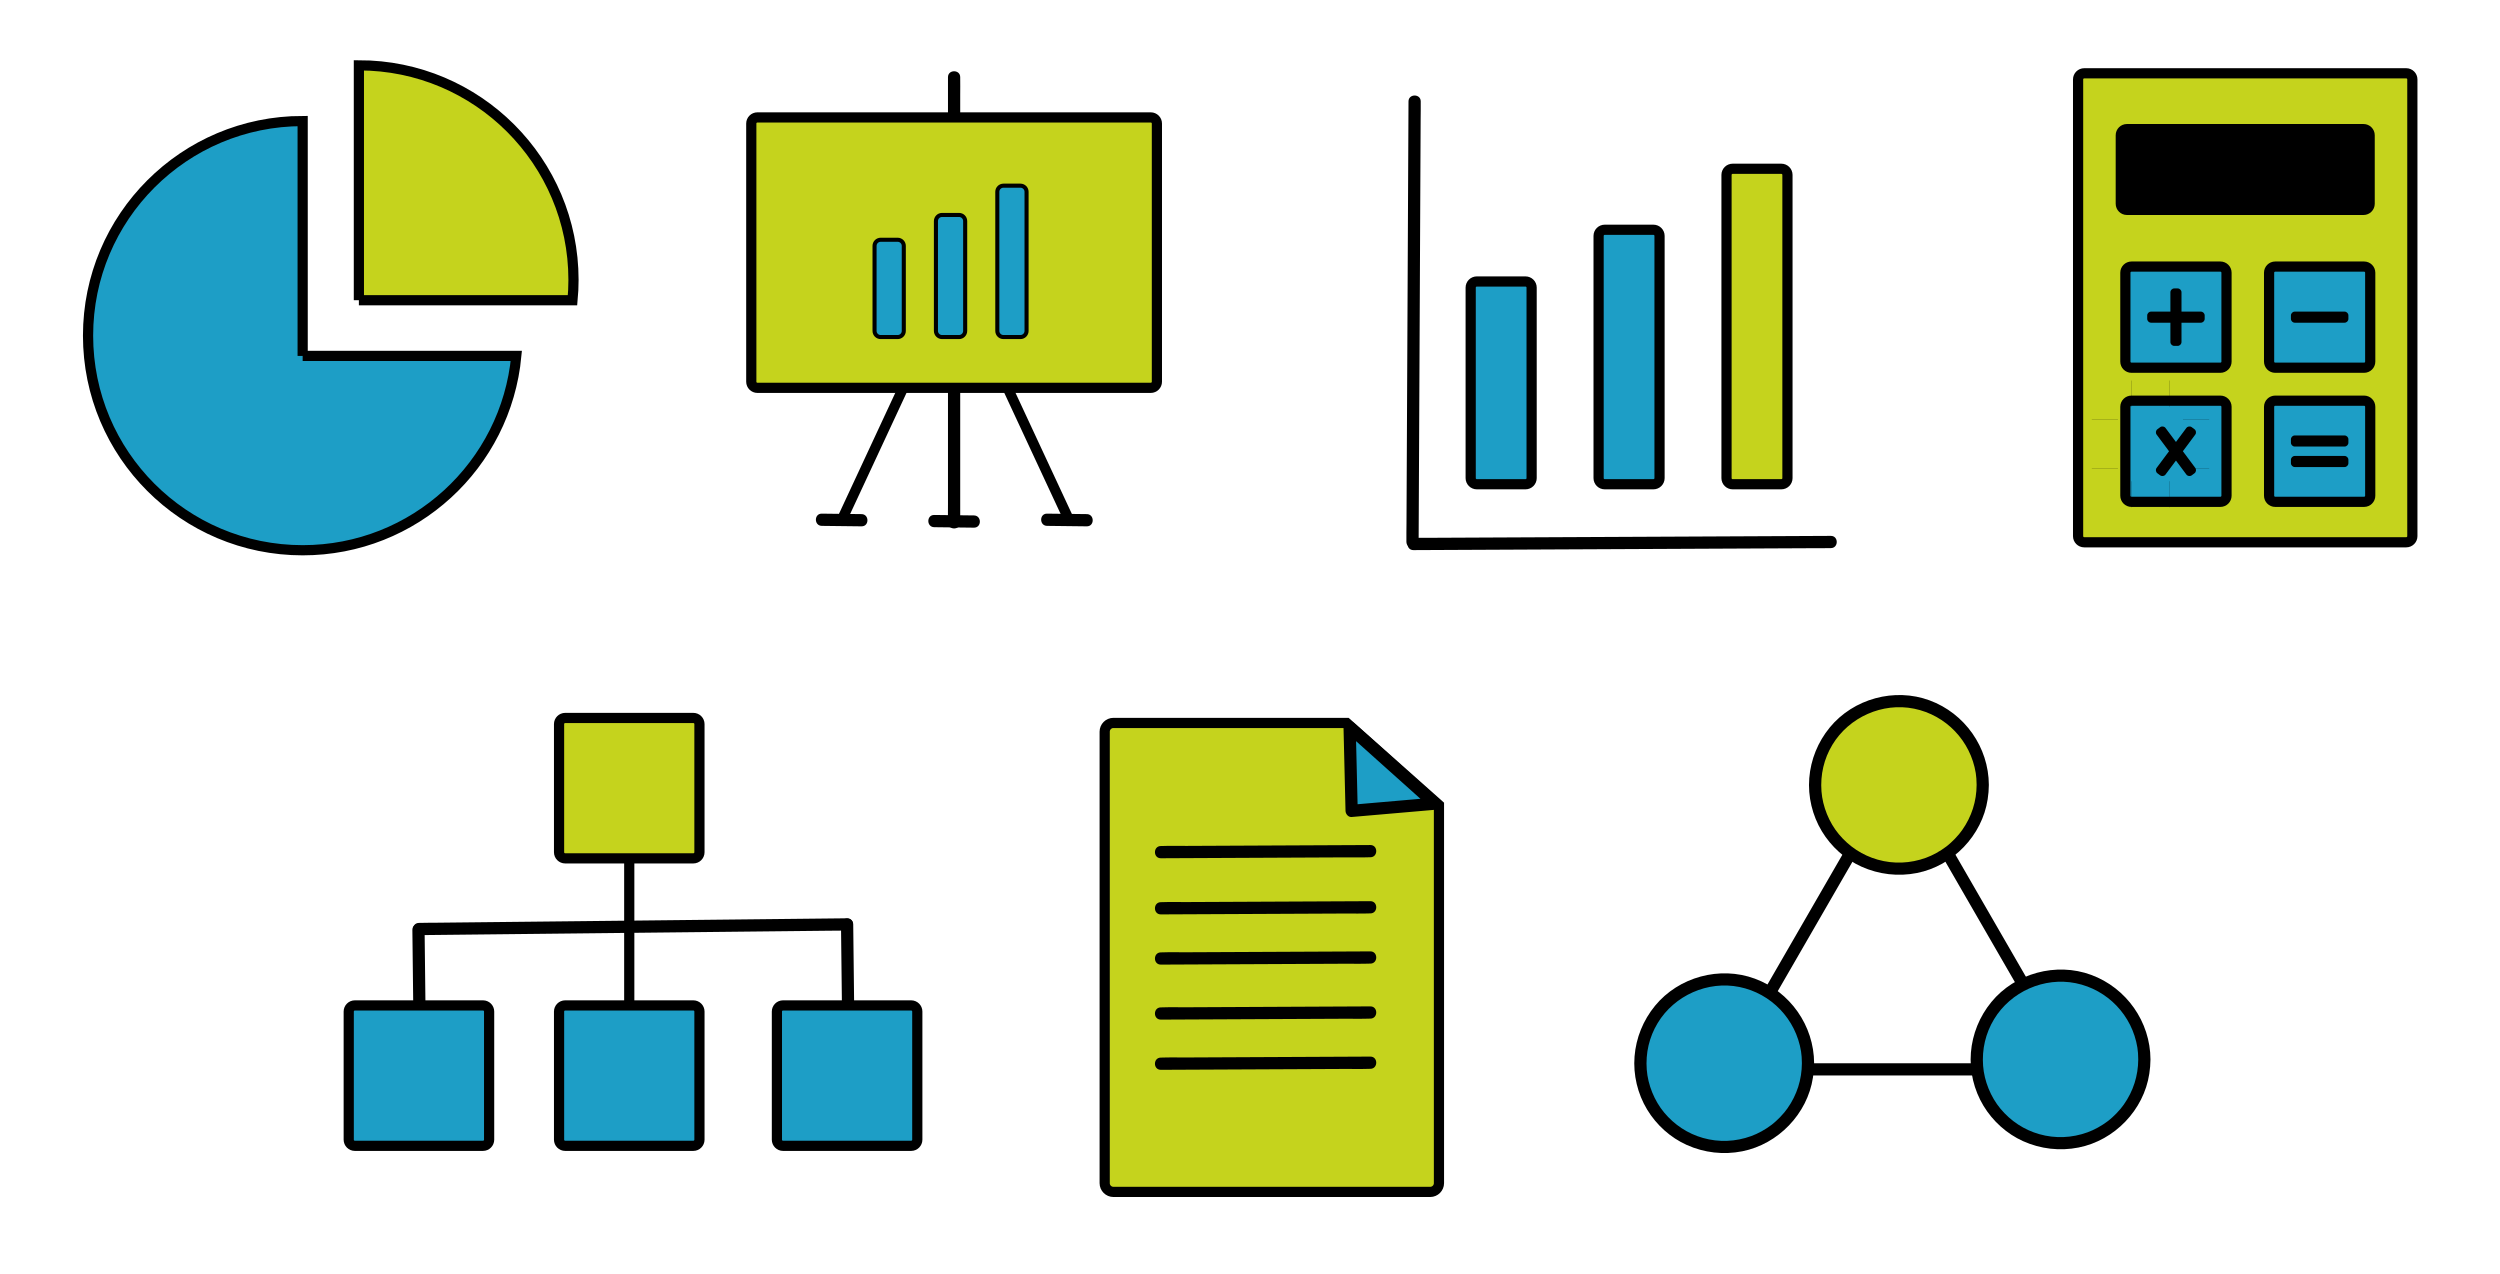 <?xml version='1.0' encoding='utf-8'?>
<svg xmlns="http://www.w3.org/2000/svg" version="1.0" id="Layer_1" x="0px" y="0px" viewBox="0 0 4906 2500" style="enable-background:new 0 0 4906 2500;"> <style type="text/css"> .st0{fill:#1D9EC6;stroke:#000000;stroke-width:20;stroke-miterlimit:10;} .st1{fill:#C5D31D;stroke:#000000;stroke-width:20;stroke-miterlimit:10;} .st2{fill:none;stroke:#000000;stroke-width:20;stroke-miterlimit:10;} .st3{fill:#1D9EC6;stroke:#000000;stroke-width:8;stroke-miterlimit:10;} .st4{fill:#1D9EC6;} .st5{stroke:#000000;stroke-width:20;stroke-miterlimit:10;} .st6{fill:none;stroke:#000000;stroke-width:0.3;} .st7{fill:#C5D31D;} </style> <g> <path class="st0" d="M593.94,698.49V237.52c-232.6,0-421.15,188.56-421.15,421.15s188.56,421.15,421.15,421.15 c219.17,0,399.2-167.42,419.27-381.34H593.94z"/> <path class="st1" d="M704.26,589.15h419.27c1.23-13.11,1.89-26.38,1.89-39.81c0-232.6-188.56-421.15-421.15-421.15V589.15z"/> </g> <g> <g> <g> <path d="M1860.31,151.45c0,7.79,0,15.58,0,23.37c0,21.2,0,42.4,0,63.59c0,31.35,0,62.71,0,94.06c0,38.25,0,76.51,0,114.76 c0,41.9,0,83.8,0,125.71c0,42.3,0,84.59,0,126.89c0,39.44,0,78.87,0,118.31c0,33.32,0,66.65,0,99.97c0,23.96,0,47.91,0,71.87 c0,11.33-0.23,22.68,0,34.01c0.01,0.48,0,0.96,0,1.44c0,15.44,24,15.47,24,0c0-7.79,0-15.58,0-23.37c0-21.2,0-42.4,0-63.59 c0-31.35,0-62.71,0-94.06c0-38.25,0-76.51,0-114.76c0-41.9,0-83.8,0-125.71c0-42.3,0-84.59,0-126.89c0-39.44,0-78.87,0-118.31 c0-33.32,0-66.65,0-99.97c0-23.96,0-47.91,0-71.87c0-11.33,0.23-22.68,0-34.01c-0.01-0.48,0-0.96,0-1.44 C1884.31,136,1860.31,135.98,1860.31,151.45L1860.31,151.45z"/> </g> </g> <line class="st2" x1="1872.31" y1="546.7" x2="1649.48" y2="1025.42"/> <line class="st2" x1="1872.31" y1="535.71" x2="2095.15" y2="1014.43"/> <path class="st1" d="M2258.3,761.09h-771.98c-6.6,0-12-5.4-12-12V242.43c0-6.6,5.4-12,12-12h771.98c6.6,0,12,5.4,12,12v506.66 C2270.3,755.69,2264.9,761.09,2258.3,761.09z"/> <g> <g> <path d="M1612.7,1031.97c25.99,0.31,51.98,0.61,77.97,0.92c15.45,0.18,15.46-23.82,0-24c-25.99-0.31-51.98-0.61-77.97-0.92 C1597.25,1007.79,1597.24,1031.79,1612.7,1031.97L1612.7,1031.97z"/> </g> </g> <g> <g> <path d="M2054.76,1031.97c25.99,0.31,51.98,0.61,77.97,0.92c15.45,0.18,15.46-23.82,0-24c-25.99-0.31-51.98-0.61-77.97-0.92 C2039.31,1007.79,2039.3,1031.79,2054.76,1031.97L2054.76,1031.97z"/> </g> </g> <g> <g> <path d="M1833.33,1034.57c25.99,0.31,51.98,0.61,77.97,0.92c15.45,0.18,15.46-23.82,0-24c-25.99-0.31-51.98-0.61-77.97-0.92 C1817.88,1010.39,1817.87,1034.39,1833.33,1034.57L1833.33,1034.57z"/> </g> </g> <path class="st3" d="M1761.6,661.44h-33.39c-6.6,0-12-5.4-12-12V482.5c0-6.6,5.4-12,12-12h33.39c6.6,0,12,5.4,12,12v166.94 C1773.6,656.04,1768.2,661.44,1761.6,661.44z"/> <path class="st3" d="M1882.06,661.44h-33.39c-6.6,0-12-5.4-12-12V433.8c0-6.6,5.4-12,12-12h33.39c6.6,0,12,5.4,12,12v215.64 C1894.06,656.04,1888.66,661.44,1882.06,661.44z"/> <path class="st3" d="M2002.52,661.44h-33.39c-6.6,0-12-5.4-12-12V376.36c0-6.6,5.4-12,12-12h33.39c6.6,0,12,5.4,12,12v273.08 C2014.52,656.04,2009.12,661.44,2002.52,661.44z"/> </g> <g> <path class="st1" d="M2736.59,1502.13l-93.82-83.43h-457.79c-9.43,0-17.14,7.71-17.14,17.14v886.02c0,9.43,7.71,17.14,17.14,17.14 h621.69c9.43,0,17.14-7.71,17.14-17.14v-742.17L2736.59,1502.13z"/> <g> <g> <path d="M2689.15,1658.28c-13.64,0.07-27.28,0.13-40.91,0.2c-32.75,0.16-65.49,0.31-98.24,0.47 c-39.45,0.19-78.89,0.38-118.34,0.57c-34.27,0.16-68.54,0.33-102.81,0.49c-16.65,0.08-33.41-0.39-50.05,0.24 c-0.24,0.01-0.48,0-0.72,0c-15.44,0.07-15.47,24.07,0,24c13.64-0.07,27.28-0.13,40.91-0.2c32.75-0.16,65.49-0.31,98.24-0.47 c39.45-0.19,78.89-0.38,118.34-0.57c34.27-0.16,68.54-0.33,102.81-0.49c16.65-0.08,33.41,0.39,50.05-0.24 c0.24-0.01,0.48,0,0.72,0C2704.59,1682.21,2704.62,1658.21,2689.15,1658.28L2689.15,1658.28z"/> </g> </g> <g> <g> <path d="M2689.15,1866.99c-13.64,0.07-27.28,0.13-40.91,0.2c-32.75,0.16-65.49,0.31-98.24,0.47 c-39.45,0.19-78.89,0.38-118.34,0.57c-34.27,0.16-68.54,0.33-102.81,0.49c-16.65,0.08-33.41-0.39-50.05,0.24 c-0.24,0.01-0.48,0-0.72,0c-15.44,0.07-15.47,24.07,0,24c13.64-0.07,27.28-0.13,40.91-0.2c32.75-0.16,65.49-0.31,98.24-0.47 c39.45-0.19,78.89-0.38,118.34-0.57c34.27-0.16,68.54-0.33,102.81-0.49c16.65-0.08,33.41,0.39,50.05-0.24 c0.24-0.01,0.48,0,0.72,0C2704.59,1890.92,2704.62,1866.92,2689.15,1866.99L2689.15,1866.99z"/> </g> </g> <g> <g> <path d="M2689.15,1768.47c-13.64,0.07-27.28,0.13-40.91,0.2c-32.75,0.16-65.49,0.31-98.24,0.47 c-39.45,0.19-78.89,0.38-118.34,0.57c-34.27,0.16-68.54,0.33-102.81,0.49c-16.65,0.08-33.41-0.39-50.05,0.24 c-0.24,0.01-0.48,0-0.72,0c-15.44,0.07-15.47,24.07,0,24c13.64-0.07,27.28-0.13,40.91-0.2c32.75-0.16,65.49-0.31,98.24-0.47 c39.45-0.19,78.89-0.38,118.34-0.57c34.27-0.16,68.54-0.33,102.81-0.49c16.65-0.08,33.41,0.39,50.05-0.24 c0.24-0.01,0.48,0,0.72,0C2704.59,1792.4,2704.62,1768.4,2689.15,1768.47L2689.15,1768.47z"/> </g> </g> <g> <g> <path d="M2689.15,2073.45c-13.64,0.07-27.28,0.13-40.91,0.2c-32.75,0.16-65.49,0.31-98.24,0.47 c-39.45,0.19-78.89,0.38-118.34,0.57c-34.27,0.16-68.54,0.33-102.81,0.49c-16.65,0.08-33.41-0.39-50.05,0.24 c-0.24,0.01-0.48,0-0.72,0c-15.44,0.07-15.47,24.07,0,24c13.64-0.07,27.28-0.13,40.91-0.2c32.75-0.16,65.49-0.31,98.24-0.47 c39.45-0.19,78.89-0.38,118.34-0.57c34.27-0.16,68.54-0.33,102.81-0.49c16.65-0.08,33.41,0.39,50.05-0.24 c0.24-0.01,0.48,0,0.72,0C2704.59,2097.37,2704.62,2073.37,2689.15,2073.45L2689.15,2073.45z"/> </g> </g> <g> <g> <path d="M2689.15,1974.93c-13.64,0.07-27.28,0.13-40.91,0.2c-32.75,0.16-65.49,0.31-98.24,0.47 c-39.45,0.19-78.89,0.38-118.34,0.57c-34.27,0.16-68.54,0.33-102.81,0.49c-16.65,0.08-33.41-0.39-50.05,0.24 c-0.24,0.01-0.48,0-0.72,0c-15.44,0.07-15.47,24.07,0,24c13.64-0.07,27.28-0.13,40.91-0.2c32.75-0.16,65.49-0.31,98.24-0.47 c39.45-0.19,78.89-0.38,118.34-0.57c34.27-0.16,68.54-0.33,102.81-0.49c16.65-0.08,33.41,0.39,50.05-0.24 c0.24-0.01,0.48,0,0.72,0C2704.59,1998.85,2704.62,1974.85,2689.15,1974.93L2689.15,1974.93z"/> </g> </g> <g> <polygon class="st4" points="2732.3,1502.08 2816.1,1577.11 2734.27,1584.19 2652.44,1591.27 2650.47,1509.16 2648.5,1427.05 "/> <g> <path d="M2723.81,1510.56c24.5,21.94,49.01,43.88,73.51,65.81c3.43,3.07,6.86,6.14,10.29,9.21c2.83-6.83,5.66-13.66,8.49-20.49 c-43.21,3.74-86.43,7.48-129.64,11.22c-11.34,0.98-22.68,1.96-34.01,2.94c4,4,8,8,12,12c-1.04-43.36-2.08-86.73-3.13-130.09 c-0.27-11.38-0.55-22.75-0.82-34.13c-6.83,2.83-13.66,5.66-20.49,8.49c24.5,21.94,49.01,43.88,73.51,65.81 C2716.95,1504.42,2720.38,1507.49,2723.81,1510.56c4.83,4.32,12.21,4.76,16.97,0c4.4-4.4,4.85-12.63,0-16.97 c-24.5-21.94-49.01-43.88-73.51-65.81c-3.43-3.07-6.86-6.14-10.29-9.21c-7.43-6.65-20.75-2.41-20.49,8.49 c1.04,43.36,2.08,86.73,3.13,130.09c0.27,11.38,0.55,22.75,0.82,34.13c0.15,6.06,5.39,12.57,12,12 c43.21-3.74,86.43-7.48,129.64-11.22c11.34-0.98,22.68-1.96,34.01-2.94c4.83-0.42,9.07-2.66,10.97-7.38 c1.71-4.26,1.14-9.87-2.48-13.11c-24.5-21.94-49.01-43.88-73.51-65.81c-3.43-3.07-6.86-6.14-10.29-9.21 c-4.83-4.32-12.21-4.76-16.97,0C2719.42,1497.99,2718.96,1506.22,2723.81,1510.56z"/> </g> </g> </g> <g> <g> <g> <path d="M2764.04,199.03c-0.04,7.74-0.07,15.49-0.11,23.23c-0.1,20.96-0.2,41.93-0.3,62.89c-0.15,30.98-0.3,61.95-0.45,92.93 c-0.18,37.78-0.36,75.57-0.54,113.35c-0.2,41.38-0.4,82.77-0.59,124.15c-0.2,41.94-0.4,83.87-0.6,125.81 c-0.19,38.94-0.37,77.89-0.56,116.83c-0.16,32.91-0.32,65.82-0.47,98.73c-0.11,23.67-0.23,47.34-0.34,71.01 c-0.05,11.22-0.33,22.46-0.16,33.67c0.01,0.49,0,0.97-0.01,1.46c-0.07,15.45,23.93,15.46,24,0c0.04-7.74,0.07-15.49,0.11-23.23 c0.1-20.96,0.2-41.93,0.3-62.89c0.15-30.98,0.3-61.95,0.45-92.93c0.18-37.78,0.36-75.57,0.54-113.35 c0.2-41.38,0.4-82.77,0.59-124.15c0.2-41.94,0.4-83.87,0.6-125.81c0.19-38.94,0.37-77.89,0.56-116.83 c0.16-32.91,0.32-65.82,0.47-98.73c0.11-23.67,0.23-47.34,0.34-71.01c0.05-11.22,0.33-22.46,0.16-33.67 c-0.01-0.49,0-0.97,0.01-1.46C2788.12,183.58,2764.12,183.57,2764.04,199.03L2764.04,199.03z"/> </g> </g> <g> <g> <path d="M3592.84,1051.62c-7.3,0.04-14.6,0.07-21.9,0.1c-19.87,0.1-39.74,0.19-59.61,0.29c-29.39,0.14-58.77,0.28-88.16,0.42 c-35.86,0.17-71.71,0.34-107.57,0.52c-39.27,0.19-78.55,0.38-117.82,0.56c-39.64,0.19-79.29,0.38-118.93,0.57 c-36.96,0.18-73.92,0.35-110.88,0.53c-31.23,0.15-62.46,0.3-93.69,0.45c-22.45,0.11-44.9,0.22-67.35,0.32 c-10.61,0.05-21.25-0.12-31.85,0.15c-0.45,0.01-0.9,0-1.35,0.01c-15.44,0.07-15.47,24.07,0,24c7.3-0.03,14.6-0.07,21.9-0.1 c19.87-0.1,39.74-0.19,59.61-0.29c29.39-0.14,58.77-0.28,88.16-0.42c35.86-0.17,71.71-0.34,107.57-0.52 c39.27-0.19,78.55-0.38,117.82-0.56c39.64-0.19,79.29-0.38,118.93-0.57c36.96-0.18,73.92-0.35,110.88-0.53 c31.23-0.15,62.46-0.3,93.69-0.45c22.45-0.11,44.9-0.22,67.35-0.32c10.61-0.05,21.25,0.12,31.85-0.15c0.45-0.01,0.9,0,1.35-0.01 C3608.28,1075.54,3608.31,1051.54,3592.84,1051.62L3592.84,1051.62z"/> </g> </g> <path class="st0" d="M2993.66,950.27h-95.58c-6.6,0-12-5.4-12-12V564.39c0-6.6,5.4-12,12-12h95.58c6.6,0,12,5.4,12,12v373.88 C3005.66,944.87,3000.26,950.27,2993.66,950.27z"/> <path class="st0" d="M3244.68,950.27h-95.58c-6.6,0-12-5.4-12-12V462.9c0-6.6,5.4-12,12-12h95.58c6.6,0,12,5.4,12,12v475.36 C3256.68,944.87,3251.28,950.27,3244.68,950.27z"/> <path class="st1" d="M3495.7,950.27h-95.58c-6.6,0-12-5.4-12-12V343.21c0-6.6,5.4-12,12-12h95.58c6.6,0,12,5.4,12,12v595.06 C3507.7,944.87,3502.3,950.27,3495.7,950.27z"/> </g> <g> <path class="st1" d="M4722,1064.15h-631.96c-6.6,0-12-5.4-12-12v-896.3c0-6.6,5.4-12,12-12H4722c6.6,0,12,5.4,12,12v896.3 C4734,1058.75,4728.6,1064.15,4722,1064.15z"/> <path class="st5" d="M4638.21,411.89h-464.38c-6.6,0-12-5.4-12-12V265.37c0-6.6,5.4-12,12-12h464.38c6.6,0,12,5.4,12,12v134.52 C4650.21,406.49,4644.81,411.89,4638.21,411.89z"/> <path class="st0" d="M4357.31,721.63h-174.48c-6.6,0-12-5.4-12-12V535.15c0-6.6,5.4-12,12-12h174.48c6.6,0,12,5.4,12,12v174.48 C4369.31,716.23,4363.91,721.63,4357.31,721.63z"/> <path class="st0" d="M4639.34,721.63h-174.48c-6.6,0-12-5.4-12-12V535.15c0-6.6,5.4-12,12-12h174.48c6.6,0,12,5.4,12,12v174.48 C4651.34,716.23,4645.94,721.63,4639.34,721.63z"/> <path class="st0" d="M4357.31,984.78h-174.48c-6.6,0-12-5.4-12-12V798.3c0-6.6,5.4-12,12-12h174.48c6.6,0,12,5.4,12,12v174.48 C4369.31,979.38,4363.91,984.78,4357.31,984.78z"/> <path class="st0" d="M4639.34,984.78h-174.48c-6.6,0-12-5.4-12-12V798.3c0-6.6,5.4-12,12-12h174.48c6.6,0,12,5.4,12,12v174.48 C4651.34,979.38,4645.94,984.78,4639.34,984.78z"/> <path d="M4239,932.72l-5.24-3.9c-3.36-2.51-4.07-7.31-1.56-10.67l58.27-78.22c2.51-3.36,7.31-4.07,10.67-1.56l5.24,3.9 c3.36,2.51,4.07,7.31,1.56,10.67l-58.27,78.22C4247.17,934.52,4242.37,935.22,4239,932.72z"/> <path d="M4273.34,678.79h-6.53c-4.2,0-7.63-3.43-7.63-7.63v-97.53c0-4.2,3.43-7.63,7.63-7.63h6.53c4.2,0,7.63,3.43,7.63,7.63v97.53 C4280.97,675.35,4277.54,678.79,4273.34,678.79z"/> <path d="M4213.68,625.66v-6.53c0-4.2,3.43-7.63,7.63-7.63h97.54c4.2,0,7.63,3.43,7.63,7.63v6.53c0,4.2-3.43,7.63-7.63,7.63h-97.54 C4217.11,633.29,4213.68,629.85,4213.68,625.66z"/> <path d="M4495.71,868.69v-6.53c0-4.2,3.43-7.63,7.63-7.63h97.53c4.2,0,7.63,3.43,7.63,7.63v6.53c0,4.2-3.43,7.63-7.63,7.63h-97.53 C4499.14,876.32,4495.71,872.89,4495.71,868.69z"/> <path d="M4495.71,625.66v-6.53c0-4.2,3.43-7.63,7.63-7.63h97.53c4.2,0,7.63,3.43,7.63,7.63v6.53c0,4.2-3.43,7.63-7.63,7.63h-97.53 C4499.14,633.29,4495.71,629.85,4495.71,625.66z"/> <path d="M4495.71,908.92v-6.53c0-4.2,3.43-7.63,7.63-7.63h97.53c4.2,0,7.63,3.43,7.63,7.63v6.53c0,4.2-3.43,7.63-7.63,7.63h-97.53 C4499.14,916.54,4495.71,913.11,4495.71,908.92z"/> <path d="M4301.15,932.72l5.24-3.9c3.36-2.51,4.07-7.31,1.56-10.67l-58.27-78.22c-2.51-3.36-7.31-4.07-10.67-1.56l-5.24,3.9 c-3.36,2.51-4.07,7.31-1.56,10.67l58.27,78.22C4292.98,934.52,4297.78,935.22,4301.15,932.72z"/> <g> <line class="st6" x1="4182.03" y1="746.77" x2="4182.03" y2="798.18"/> <line class="st6" x1="4104.91" y1="823.89" x2="4156.32" y2="823.89"/> <line class="st6" x1="4104.91" y1="918.63" x2="4156.32" y2="918.63"/> <line class="st6" x1="4182.03" y1="995.75" x2="4182.03" y2="944.34"/> <line class="st6" x1="4258.16" y1="746.77" x2="4258.16" y2="798.18"/> <line class="st6" x1="4335.27" y1="823.89" x2="4283.86" y2="823.89"/> <line class="st6" x1="4335.27" y1="918.63" x2="4283.86" y2="918.63"/> <line class="st6" x1="4258.16" y1="995.75" x2="4258.16" y2="944.34"/> </g> </g> <g> <path class="st1" d="M1360.6,1684.44h-251.51c-6.6,0-12-5.4-12-12v-251.51c0-6.6,5.4-12,12-12h251.51c6.6,0,12,5.4,12,12v251.51 C1372.6,1679.04,1367.21,1684.44,1360.6,1684.44z"/> <path class="st0" d="M947.86,2248.55H696.35c-6.6,0-12-5.4-12-12v-251.51c0-6.6,5.4-12,12-12h251.51c6.6,0,12,5.4,12,12v251.51 C959.86,2243.15,954.46,2248.55,947.86,2248.55z"/> <path class="st0" d="M1360.6,2248.55h-251.51c-6.6,0-12-5.4-12-12v-251.51c0-6.6,5.4-12,12-12h251.51c6.6,0,12,5.4,12,12v251.51 C1372.6,2243.15,1367.21,2248.55,1360.6,2248.55z"/> <path class="st0" d="M1788.11,2248.55H1536.6c-6.6,0-12-5.4-12-12v-251.51c0-6.6,5.4-12,12-12h251.51c6.6,0,12,5.4,12,12v251.51 C1800.11,2243.15,1794.71,2248.55,1788.11,2248.55z"/> <line class="st2" x1="1234.85" y1="1676.49" x2="1234.85" y2="1965.12"/> <g> <g> <path d="M1662.35,1802.06c-7.47,0.08-14.95,0.16-22.42,0.24c-20.34,0.22-40.69,0.44-61.03,0.66c-30.23,0.33-60.47,0.65-90.7,0.98 c-36.75,0.4-73.49,0.79-110.24,1.19c-40.25,0.43-80.49,0.87-120.74,1.3c-40.63,0.44-81.25,0.87-121.88,1.31 c-38.03,0.41-76.06,0.82-114.1,1.23c-32,0.34-64,0.69-96,1.03c-23.01,0.25-46.02,0.5-69.03,0.74 c-10.89,0.12-21.81,0.03-32.7,0.35c-0.47,0.01-0.94,0.01-1.4,0.02c-15.43,0.17-15.47,24.17,0,24c7.47-0.08,14.95-0.16,22.42-0.24 c20.34-0.22,40.69-0.44,61.03-0.66c30.23-0.33,60.47-0.65,90.7-0.98c36.75-0.4,73.49-0.79,110.24-1.19 c40.25-0.43,80.49-0.87,120.74-1.3c40.63-0.44,81.25-0.87,121.88-1.31c38.03-0.41,76.06-0.82,114.1-1.23c32-0.34,64-0.69,96-1.03 c23.01-0.25,46.02-0.5,69.03-0.74c10.89-0.12,21.81-0.03,32.7-0.35c0.47-0.01,0.94-0.01,1.4-0.02 C1677.79,1825.9,1677.83,1801.9,1662.35,1802.06L1662.35,1802.06z"/> </g> </g> <g> <g> <path d="M1676.09,1963.98c-0.51-43.78-1.01-87.56-1.52-131.34c-0.07-6.19-0.14-12.38-0.21-18.58c-0.18-15.43-24.18-15.47-24,0 c0.51,43.78,1.01,87.56,1.52,131.34c0.07,6.19,0.14,12.38,0.21,18.58C1652.27,1979.41,1676.27,1979.45,1676.09,1963.98 L1676.09,1963.98z"/> </g> </g> <g> <g> <path d="M834.89,1968.05c-0.48-41.86-0.97-83.72-1.45-125.57c-0.07-5.84-0.14-11.68-0.2-17.53c-0.18-15.43-24.18-15.47-24,0 c0.48,41.86,0.97,83.72,1.45,125.57c0.07,5.84,0.14,11.68,0.2,17.53C811.07,1983.49,835.07,1983.53,834.89,1968.05 L834.89,1968.05z"/> </g> </g> </g> <g> <g> <g> <path d="M3726.45,2110.51c38.52,0,77.05,0,115.57,0c60.94,0,121.88,0,182.82,0c13.96,0,27.91,0,41.87,0 c9.13,0,14.91-10.18,10.36-18.06c-19.26-33.36-38.52-66.72-57.78-100.08c-30.47-52.78-60.94-105.55-91.41-158.33 c-11.45-19.82-22.89-39.65-34.33-59.47c-29.11-50.41-58.21-100.83-87.32-151.24c-22.77-39.45-45.55-78.89-68.32-118.34 c-0.36-0.63-0.73-1.26-1.09-1.89c-4.49-7.79-16.23-7.79-20.72,0c-19.26,33.36-38.52,66.72-57.78,100.08 c-30.47,52.78-60.94,105.55-91.41,158.33c-11.44,19.82-22.89,39.65-34.33,59.47c-29.11,50.41-58.21,100.83-87.32,151.24 c-22.77,39.45-45.55,78.89-68.32,118.34c-0.36,0.63-0.73,1.26-1.09,1.89c-4.55,7.87,1.23,18.06,10.36,18.06 c38.52,0,77.05,0,115.57,0c60.94,0,121.88,0,182.82,0C3698.53,2110.51,3712.49,2110.51,3726.45,2110.51c15.44,0,15.47-24,0-24 c-38.52,0-77.05,0-115.57,0c-60.94,0-121.88,0-182.82,0c-13.96,0-27.91,0-41.87,0c3.45,6.02,6.91,12.04,10.36,18.06 c19.26-33.36,38.52-66.72,57.78-100.08c30.47-52.78,60.94-105.55,91.41-158.33c11.45-19.82,22.89-39.65,34.33-59.47 c29.11-50.41,58.21-100.83,87.32-151.24c22.77-39.45,45.55-78.89,68.32-118.34c0.36-0.63,0.73-1.26,1.09-1.89 c-6.91,0-13.82,0-20.72,0c19.26,33.36,38.52,66.72,57.78,100.08c30.47,52.78,60.94,105.55,91.41,158.33 c11.45,19.82,22.89,39.65,34.33,59.47c29.11,50.41,58.21,100.83,87.32,151.24c22.77,39.45,45.55,78.89,68.32,118.34 c0.36,0.63,0.73,1.26,1.09,1.89c3.45-6.02,6.91-12.04,10.36-18.06c-38.52,0-77.05,0-115.57,0c-60.94,0-121.88,0-182.82,0 c-13.96,0-27.91,0-41.87,0C3711.01,2086.51,3710.98,2110.51,3726.45,2110.51z"/> </g> </g> <g> <circle class="st7" cx="3726.45" cy="1540.3" r="164.46"/> <g> <path d="M3878.91,1540.3c-0.13,31.93-9.65,62.18-28.41,88.73c-2.45,3.46-3.41,4.73-6.1,7.96c-2.65,3.19-5.43,6.27-8.31,9.25 c-2.58,2.66-5.25,5.24-8,7.72c-1.46,1.32-2.94,2.6-4.44,3.87c-0.84,0.7-1.68,1.4-2.53,2.08c-0.23,0.19-2.88,2.25-1.7,1.35 c-12.21,9.3-26.73,17.26-39.88,22.05c-30.88,11.24-63.5,12.53-94.69,3.7c-29.9-8.46-56.05-25.65-76.34-50.02 c-19.15-23-31.78-54.21-34.04-84.11c-2.45-32.55,4.78-63.8,21.46-91.42c32.79-54.3,98.4-83.35,160.31-70.75 c62.63,12.75,110.85,63.18,121.01,126.5c0.5,3.12,0.87,6.3,1.18,10.49C3878.75,1531.91,3878.89,1536.1,3878.91,1540.3 c0.06,15.44,24.06,15.47,24,0c-0.31-73.84-47.17-140.4-116.37-165.92c-68.71-25.34-149.45-3.35-195.84,53.27 c-23.26,28.38-37.25,62.77-40.18,99.38c-2.89,36.14,5.95,73.2,24.68,104.23c18.21,30.15,45.66,55.03,77.83,69.49 c34.2,15.37,72.11,19.75,108.92,12.42c70.55-14.06,127.86-73.52,138.66-144.75c1.41-9.33,2.26-18.67,2.3-28.11 C3902.98,1524.86,3878.98,1524.84,3878.91,1540.3z"/> </g> </g> <g> <circle class="st4" cx="3383.57" cy="2086.43" r="164.46"/> <g> <path d="M3536.03,2086.43c-0.13,31.93-9.65,62.18-28.41,88.73c-2.45,3.46-3.41,4.73-6.1,7.96c-2.65,3.19-5.43,6.27-8.31,9.25 c-2.58,2.66-5.25,5.24-8,7.72c-1.46,1.32-2.94,2.6-4.44,3.87c-0.84,0.7-1.68,1.4-2.53,2.08c-0.23,0.19-2.88,2.25-1.7,1.35 c-12.21,9.3-26.73,17.26-39.88,22.05c-30.88,11.24-63.5,12.53-94.69,3.7c-29.9-8.46-56.05-25.65-76.34-50.02 c-19.15-23-31.78-54.21-34.04-84.11c-2.45-32.55,4.78-63.8,21.46-91.42c32.79-54.3,98.4-83.35,160.31-70.75 c62.63,12.75,110.85,63.18,121.02,126.5c0.5,3.12,0.87,6.3,1.18,10.49C3535.87,2078.03,3536.01,2082.23,3536.03,2086.43 c0.06,15.44,24.06,15.47,24,0c-0.31-73.84-47.17-140.4-116.37-165.92c-68.71-25.34-149.45-3.35-195.84,53.27 c-23.26,28.38-37.25,62.77-40.18,99.38c-2.89,36.14,5.95,73.2,24.68,104.23c18.21,30.15,45.66,55.03,77.83,69.49 c34.2,15.37,72.11,19.75,108.92,12.42c70.55-14.06,127.86-73.52,138.66-144.75c1.41-9.33,2.26-18.67,2.3-28.11 C3560.1,2070.99,3536.1,2070.97,3536.03,2086.43z"/> </g> </g> <g> <circle class="st4" cx="4043.63" cy="2079.01" r="164.46"/> <g> <path d="M4196.09,2079.01c-0.13,31.93-9.65,62.18-28.41,88.73c-2.45,3.46-3.41,4.73-6.1,7.96c-2.65,3.19-5.43,6.27-8.31,9.25 c-2.58,2.66-5.25,5.24-8,7.72c-1.46,1.32-2.94,2.6-4.44,3.87c-0.84,0.7-1.68,1.4-2.53,2.08c-0.23,0.19-2.88,2.25-1.7,1.35 c-12.21,9.3-26.73,17.26-39.88,22.05c-30.88,11.24-63.5,12.53-94.69,3.7c-29.9-8.46-56.04-25.65-76.34-50.02 c-19.15-23-31.78-54.21-34.04-84.11c-2.45-32.55,4.78-63.8,21.46-91.42c32.79-54.3,98.4-83.35,160.31-70.75 c62.63,12.75,110.85,63.18,121.02,126.5c0.5,3.12,0.87,6.3,1.18,10.49C4195.93,2070.62,4196.07,2074.81,4196.09,2079.01 c0.06,15.44,24.06,15.47,24,0c-0.31-73.84-47.17-140.4-116.37-165.92c-68.71-25.34-149.45-3.35-195.84,53.27 c-23.26,28.38-37.25,62.77-40.18,99.38c-2.89,36.14,5.95,73.2,24.68,104.23c18.21,30.15,45.66,55.03,77.83,69.49 c34.2,15.37,72.11,19.75,108.92,12.42c70.55-14.06,127.86-73.52,138.66-144.75c1.41-9.33,2.26-18.67,2.3-28.11 C4220.15,2063.57,4196.15,2063.55,4196.09,2079.01z"/> </g> </g> </g> </svg>